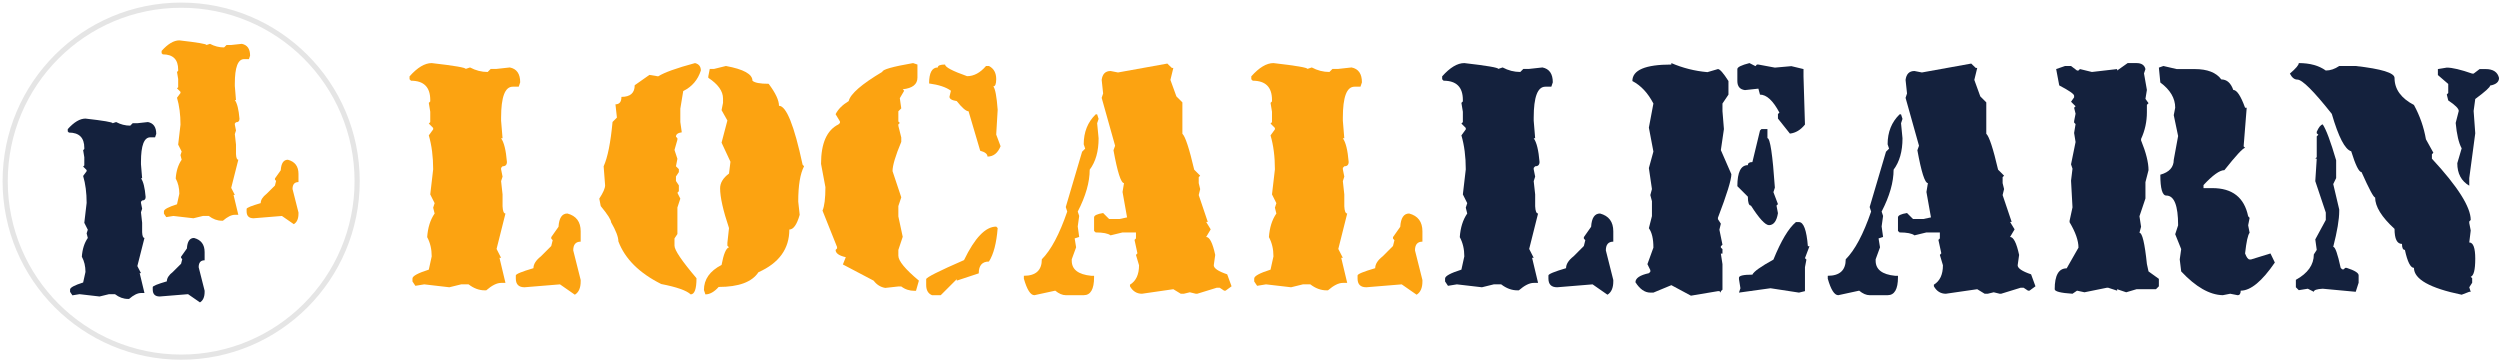 <svg width="483" height="70" viewBox="0 0 483 70" fill="none" xmlns="http://www.w3.org/2000/svg">
<circle cx="35" cy="35" r="34" stroke="#E5E5E5"/>
<path d="M16.513 22.911C20.012 23.308 21.762 23.605 21.762 23.804L22.437 23.58C23.303 24.043 24.212 24.275 25.161 24.275L25.636 23.804L26.536 23.804L28.586 23.58C29.652 23.795 30.185 24.556 30.185 25.862L29.96 26.531L29.035 26.531C27.836 26.531 27.236 28.11 27.236 31.268L27.236 31.739L27.461 34.442L27.236 34.442C27.686 35.054 27.986 36.261 28.136 38.063C28.136 38.509 27.911 38.732 27.461 38.732L27.236 38.98L27.236 39.203L27.461 40.319L27.236 41.014L27.461 43.047L27.461 44.857C27.494 45.601 27.644 45.973 27.911 45.973L26.536 51.404L27.236 52.768L26.986 52.768L27.911 56.612L27.236 56.612C26.586 56.612 25.82 56.992 24.936 57.752L24.711 57.752C23.845 57.752 23.012 57.447 22.212 56.835L21.062 56.835L19.238 57.281L15.363 56.835L13.989 57.058L13.539 56.389L13.539 55.942C13.539 55.562 14.38 55.107 16.063 54.578L16.513 52.545C16.513 51.437 16.28 50.453 15.813 49.594C15.913 48.139 16.297 46.932 16.963 45.973L16.738 45.081L16.963 44.386L16.288 43.047L16.738 39.203C16.738 37.252 16.513 35.517 16.063 33.996L16.738 33.078L16.738 32.855L16.063 32.185L16.288 31.962L16.288 30.375L16.063 29.011L16.288 28.788L16.288 28.565C16.288 26.598 15.297 25.614 13.314 25.614L13.089 25.391L13.089 24.944C14.305 23.589 15.447 22.911 16.513 22.911ZM37.484 45.973C38.85 46.337 39.533 47.246 39.533 48.701L39.533 50.288C38.767 50.288 38.384 50.734 38.384 51.627L39.533 56.165L39.533 56.389C39.533 57.38 39.233 58.058 38.633 58.422L36.334 56.835L30.86 57.281C29.96 57.281 29.51 56.835 29.51 55.942L29.51 55.471C29.51 55.256 30.419 54.884 32.235 54.355C32.235 53.743 32.618 53.14 33.385 52.545L34.984 50.958L35.209 50.065L34.984 49.817L34.984 49.594L36.109 48.007C36.192 46.651 36.651 45.973 37.484 45.973Z" fill="#14213D"/>
<path d="M34.646 7.8C38.146 8.197 39.895 8.494 39.895 8.693L40.57 8.47C41.437 8.932 42.345 9.164 43.295 9.164L43.77 8.693H44.669L46.719 8.47C47.785 8.685 48.319 9.445 48.319 10.751L48.094 11.421H47.169C45.969 11.421 45.369 12.999 45.369 16.157V16.628L45.594 19.331H45.369C45.819 19.943 46.119 21.15 46.269 22.952C46.269 23.398 46.044 23.621 45.594 23.621L45.369 23.869V24.093L45.594 25.208L45.369 25.903L45.594 27.936V29.747C45.627 30.491 45.777 30.862 46.044 30.862L44.669 36.293L45.369 37.657H45.119L46.044 41.501H45.369C44.719 41.501 43.953 41.881 43.07 42.642H42.845C41.978 42.642 41.145 42.336 40.345 41.724H39.196L37.371 42.17L33.497 41.724L32.122 41.947L31.672 41.278V40.831C31.672 40.451 32.514 39.996 34.197 39.467L34.646 37.434C34.646 36.326 34.413 35.343 33.947 34.483C34.047 33.028 34.43 31.821 35.096 30.862L34.871 29.97L35.096 29.275L34.422 27.936L34.871 24.093C34.871 22.142 34.646 20.406 34.197 18.885L34.871 17.967V17.744L34.197 17.075L34.422 16.851V15.264L34.197 13.9L34.422 13.677V13.454C34.422 11.487 33.43 10.503 31.447 10.503L31.222 10.28V9.834C32.439 8.478 33.58 7.8 34.646 7.8ZM55.617 30.862C56.983 31.226 57.667 32.135 57.667 33.59V35.177C56.9 35.177 56.517 35.624 56.517 36.516L57.667 41.054V41.278C57.667 42.27 57.367 42.947 56.767 43.311L54.467 41.724L48.993 42.17C48.094 42.17 47.644 41.724 47.644 40.831V40.36C47.644 40.145 48.552 39.773 50.368 39.244C50.368 38.633 50.751 38.029 51.518 37.434L53.118 35.847L53.343 34.954L53.118 34.706V34.483L54.242 32.896C54.326 31.54 54.784 30.862 55.617 30.862Z" fill="#FCA311"/>
<path d="M83.406 12.188C87.781 12.688 89.969 13.062 89.969 13.312L90.812 13.031C91.896 13.615 93.031 13.906 94.219 13.906L94.812 13.312H95.938L98.5 13.031C99.833 13.302 100.5 14.26 100.5 15.906L100.219 16.75H99.062C97.562 16.75 96.812 18.74 96.812 22.719V23.312L97.094 26.719H96.812C97.375 27.49 97.75 29.01 97.938 31.281C97.938 31.844 97.656 32.125 97.094 32.125L96.812 32.438V32.719L97.094 34.125L96.812 35L97.094 37.562V39.844C97.135 40.781 97.323 41.25 97.656 41.25L95.938 48.094L96.812 49.812H96.5L97.656 54.656H96.812C96 54.656 95.042 55.135 93.938 56.094H93.656C92.573 56.094 91.531 55.708 90.531 54.938H89.094L86.812 55.5L81.969 54.938L80.25 55.219L79.688 54.375V53.812C79.688 53.333 80.74 52.76 82.844 52.094L83.406 49.531C83.406 48.135 83.115 46.896 82.531 45.812C82.656 43.979 83.135 42.458 83.969 41.25L83.688 40.125L83.969 39.25L83.125 37.562L83.688 32.719C83.688 30.26 83.406 28.073 82.844 26.156L83.688 25V24.719L82.844 23.875L83.125 23.594V21.594L82.844 19.875L83.125 19.594V19.312C83.125 16.833 81.885 15.594 79.406 15.594L79.125 15.312V14.75C80.646 13.042 82.073 12.188 83.406 12.188ZM109.625 41.25C111.333 41.708 112.188 42.854 112.188 44.688V46.688C111.229 46.688 110.75 47.25 110.75 48.375L112.188 54.094V54.375C112.188 55.625 111.812 56.479 111.062 56.938L108.188 54.938L101.344 55.5C100.219 55.5 99.656 54.938 99.656 53.812V53.219C99.656 52.948 100.792 52.479 103.062 51.812C103.062 51.042 103.542 50.281 104.5 49.531L106.5 47.531L106.781 46.406L106.5 46.094V45.812L107.906 43.812C108.01 42.104 108.583 41.25 109.625 41.25Z" fill="#FCA311"/>
<path d="M134.281 12.188C135.031 12.375 135.406 12.854 135.406 13.625C134.823 15.438 133.688 16.76 132 17.594L131.438 21V23.562L131.719 25.562C130.969 25.667 130.594 25.948 130.594 26.406L130.875 26.719V27L130.312 28.969L130.875 30.688L130.594 32.125L131.156 32.688V33.25L130.594 34.094V34.969L131.156 35.812V36.938L130.875 37.25L131.438 38.375L130.875 40.094V45.219L130.312 46.062V47.469C130.312 48.323 131.729 50.417 134.562 53.75C134.562 55.833 134.188 56.875 133.438 56.875C132.646 56.125 130.75 55.458 127.75 54.875C123.5 52.75 120.74 50 119.469 46.625C119.469 45.792 119 44.562 118.062 42.938C118.062 42.479 117.396 41.438 116.062 39.812L115.781 38.375C116.531 37.229 116.906 36.375 116.906 35.812L116.625 32.125C117.396 30.438 117.969 27.583 118.344 23.562L119.188 22.719L118.906 20.156C119.677 20.156 120.062 19.677 120.062 18.719C121.771 18.719 122.625 17.969 122.625 16.469L125.469 14.469L127.156 14.75C128.344 14 130.719 13.146 134.281 12.188ZM140.25 12.75C143.667 13.375 145.375 14.323 145.375 15.594C145.792 15.99 146.833 16.188 148.5 16.188C149.833 17.958 150.5 19.375 150.5 20.438C151.917 20.438 153.438 24.229 155.062 31.812L155.344 32.125C154.594 33.562 154.219 35.833 154.219 38.938L154.5 41.5C153.958 43.396 153.292 44.344 152.5 44.344C152.5 48.073 150.51 50.823 146.531 52.594C145.281 54.49 142.719 55.438 138.844 55.438C137.99 56.396 137.135 56.875 136.281 56.875L136 56.031C136 53.969 137.135 52.354 139.406 51.188C139.802 49.062 140.281 47.927 140.844 47.781L140.531 47.469V46.906L140.844 44.062C139.698 40.646 139.125 38.083 139.125 36.375C139.125 35.333 139.698 34.385 140.844 33.531L141.125 31.25L139.406 27.562L140.531 23.281L139.406 21.281L139.688 19.875V19.031C139.688 17.615 138.74 16.281 136.844 15.031V14.75L137.125 13.312H137.969L140.25 12.75Z" fill="#FCA311"/>
<path d="M176.406 12.188L177.25 12.469V15C177.25 16.292 176.302 17.042 174.406 17.25L174.688 17.531L173.844 18.969L174.125 20.938L173.562 21.5V23.469L173.844 23.75L173.562 24.031V24.312L174.125 26.562V27.406C173 30.094 172.438 31.979 172.438 33.062L174.125 38.125L173.562 39.812V41.812L174.406 45.75L173.562 48.281V49.406C173.562 50.406 174.885 52.01 177.531 54.219L176.969 56.188H176.688C175.708 56.188 174.854 55.906 174.125 55.344H173.562L171.031 55.625C170.135 55.479 169.385 55.01 168.781 54.219L162.844 51.094L163.406 49.688C162.094 49.396 161.438 48.927 161.438 48.281L161.719 48V47.719L158.906 40.688C159.281 39.854 159.469 38.344 159.469 36.156L158.625 31.656C158.625 27.677 159.75 25.135 162 24.031L162.281 23.75V23.469L161.438 22.062C161.917 21.104 162.76 20.26 163.969 19.531C164.281 18.156 166.448 16.271 170.469 13.875C170.469 13.438 172.448 12.875 176.406 12.188ZM182.594 12.469C182.594 12.969 184.01 13.719 186.844 14.719C188.156 14.719 189.375 14.062 190.5 12.75H191.062C192 13.229 192.469 14.073 192.469 15.281C192.469 16.219 192.281 16.688 191.906 16.688C192.281 17.146 192.562 18.656 192.75 21.219L192.469 26L193.312 28.25C192.771 29.583 191.927 30.25 190.781 30.25C190.781 29.75 190.312 29.375 189.375 29.125L187.125 21.5C186.646 21.5 185.885 20.844 184.844 19.531C183.906 19.385 183.438 19.104 183.438 18.688L183.719 17.531C182.781 16.844 181.375 16.375 179.5 16.125C179.5 14.062 180.062 13.031 181.188 13.031C181.188 12.656 181.656 12.469 182.594 12.469ZM192.469 43.781L192.75 44.062C192.521 46.979 191.958 49.135 191.062 50.531C189.75 50.531 189.094 51.292 189.094 52.812L184.844 54.219V53.938L181.75 57.031H180.062C179.312 56.719 178.938 56.062 178.938 55.062V53.938C178.938 53.604 181.375 52.375 186.25 50.25C188.333 45.938 190.406 43.781 192.469 43.781Z" fill="#FCA311"/>
<path d="M225.531 12.281L225.812 12.562L226.406 13.125H226.688L226.125 15.438L227.281 18.625L228.438 19.781V25.844C229 26.365 229.76 28.677 230.719 32.781L231.875 33.938L231.594 34.219V35.375L231.875 36.531L231.594 37.688L233.344 42.875H233.031L233.906 44.312L233.031 45.781C233.698 45.781 234.281 46.938 234.781 49.25L234.5 51.25C234.5 51.833 235.365 52.417 237.094 53L237.938 55.312L236.781 56.156H236.5L235.656 55.594H235.062L231.312 56.75H231.031L229.875 56.469L228.719 56.75H228.125L226.688 55.875L220.625 56.75C219.625 56.75 218.854 56.271 218.312 55.312V55C219.479 54.292 220.062 53.042 220.062 51.25L219.469 49.25L219.75 48.938L219.188 46.344L219.469 46.062V44.906H216.875L214.562 45.469C214.062 45.094 213.104 44.906 211.688 44.906L211.375 44.625V42C211.375 41.625 211.958 41.344 213.125 41.156L214.281 42.312H216.281L217.75 42L216.875 37.094L217.156 35.375C216.573 35.375 215.896 33.26 215.125 29.031L215.438 28.156L212.844 18.906L213.125 18.062L212.844 15.438C212.99 14.292 213.562 13.719 214.562 13.719L216 14L225.531 12.281ZM211.688 22.094H211.969L212.25 22.969L211.969 23.812L212.25 26.719C212.25 29.24 211.677 31.26 210.531 32.781C210.531 35.198 209.76 37.896 208.219 40.875L208.5 41.719L208.219 43.75L208.5 45.781L207.625 46.062L207.906 47.781L207.062 50.094V50.375C207.062 52.062 208.312 53.031 210.812 53.281H211.375V53.562C211.375 55.875 210.708 57.031 209.375 57.031H205.906C205.26 57.031 204.583 56.74 203.875 56.156L199.844 57.031C199.094 57.031 198.417 55.969 197.812 53.844V53.281C200.125 53.281 201.281 52.219 201.281 50.094C203.052 48.323 204.688 45.25 206.188 40.875L205.906 40L209.062 29.312L209.656 28.719L209.375 27.875C209.375 25.521 210.146 23.594 211.688 22.094Z" fill="#FCA311"/>
<path d="M246.031 12.188C250.406 12.688 252.594 13.062 252.594 13.312L253.438 13.031C254.521 13.615 255.656 13.906 256.844 13.906L257.438 13.312H258.562L261.125 13.031C262.458 13.302 263.125 14.26 263.125 15.906L262.844 16.75H261.688C260.188 16.75 259.438 18.74 259.438 22.719V23.312L259.719 26.719H259.438C260 27.49 260.375 29.01 260.562 31.281C260.562 31.844 260.281 32.125 259.719 32.125L259.438 32.438V32.719L259.719 34.125L259.438 35L259.719 37.562V39.844C259.76 40.781 259.948 41.25 260.281 41.25L258.562 48.094L259.438 49.812H259.125L260.281 54.656H259.438C258.625 54.656 257.667 55.135 256.562 56.094H256.281C255.198 56.094 254.156 55.708 253.156 54.938H251.719L249.438 55.5L244.594 54.938L242.875 55.219L242.312 54.375V53.812C242.312 53.333 243.365 52.76 245.469 52.094L246.031 49.531C246.031 48.135 245.74 46.896 245.156 45.812C245.281 43.979 245.76 42.458 246.594 41.25L246.312 40.125L246.594 39.25L245.75 37.562L246.312 32.719C246.312 30.26 246.031 28.073 245.469 26.156L246.312 25V24.719L245.469 23.875L245.75 23.594V21.594L245.469 19.875L245.75 19.594V19.312C245.75 16.833 244.51 15.594 242.031 15.594L241.75 15.312V14.75C243.271 13.042 244.698 12.188 246.031 12.188ZM272.25 41.25C273.958 41.708 274.812 42.854 274.812 44.688V46.688C273.854 46.688 273.375 47.25 273.375 48.375L274.812 54.094V54.375C274.812 55.625 274.438 56.479 273.688 56.938L270.812 54.938L263.969 55.5C262.844 55.5 262.281 54.938 262.281 53.812V53.219C262.281 52.948 263.417 52.479 265.688 51.812C265.688 51.042 266.167 50.281 267.125 49.531L269.125 47.531L269.406 46.406L269.125 46.094V45.812L270.531 43.812C270.635 42.104 271.208 41.25 272.25 41.25Z" fill="#FCA311"/>
<path d="M282.906 12.188C287.281 12.688 289.469 13.062 289.469 13.312L290.312 13.031C291.396 13.615 292.531 13.906 293.719 13.906L294.312 13.312H295.438L298 13.031C299.333 13.302 300 14.26 300 15.906L299.719 16.75H298.562C297.062 16.75 296.312 18.74 296.312 22.719V23.312L296.594 26.719H296.312C296.875 27.49 297.25 29.01 297.438 31.281C297.438 31.844 297.156 32.125 296.594 32.125L296.312 32.438V32.719L296.594 34.125L296.312 35L296.594 37.562V39.844C296.635 40.781 296.823 41.25 297.156 41.25L295.438 48.094L296.312 49.812H296L297.156 54.656H296.312C295.5 54.656 294.542 55.135 293.438 56.094H293.156C292.073 56.094 291.031 55.708 290.031 54.938H288.594L286.312 55.5L281.469 54.938L279.75 55.219L279.188 54.375V53.812C279.188 53.333 280.24 52.76 282.344 52.094L282.906 49.531C282.906 48.135 282.615 46.896 282.031 45.812C282.156 43.979 282.635 42.458 283.469 41.25L283.188 40.125L283.469 39.25L282.625 37.562L283.188 32.719C283.188 30.26 282.906 28.073 282.344 26.156L283.188 25V24.719L282.344 23.875L282.625 23.594V21.594L282.344 19.875L282.625 19.594V19.312C282.625 16.833 281.385 15.594 278.906 15.594L278.625 15.312V14.75C280.146 13.042 281.573 12.188 282.906 12.188ZM309.125 41.25C310.833 41.708 311.688 42.854 311.688 44.688V46.688C310.729 46.688 310.25 47.25 310.25 48.375L311.688 54.094V54.375C311.688 55.625 311.312 56.479 310.562 56.938L307.688 54.938L300.844 55.5C299.719 55.5 299.156 54.938 299.156 53.812V53.219C299.156 52.948 300.292 52.479 302.562 51.812C302.562 51.042 303.042 50.281 304 49.531L306 47.531L306.281 46.406L306 46.094V45.812L307.406 43.812C307.51 42.104 308.083 41.25 309.125 41.25Z" fill="#14213D"/>
<path d="M322.906 12.188C325.135 13.146 327.458 13.729 329.875 13.938L331.906 13.344C332.281 13.344 332.958 14.115 333.938 15.656V18.281L332.781 20V21.469L333.062 24.938L332.469 29L334.5 33.656C334.5 34.74 333.635 37.542 331.906 42.062V42.344L332.469 43.219L332.188 44.375L332.781 47.281L332.469 47.562V47.844L332.781 48.125V49H332.469L332.781 51.031V55.969L332.469 56.25V56.531L332.188 56.25H331.906L326.688 57.125L322.906 55.094L319.438 56.531H318.844C317.781 56.531 316.823 55.865 315.969 54.531C315.969 53.74 316.833 53.156 318.562 52.781L318.844 52.5V52.188L318.281 51.031L319.438 47.844C319.438 46.135 319.146 44.885 318.562 44.094L319.156 41.75V38.875L318.844 37.688L319.156 36.531L318.562 32.469L319.438 29.281L318.562 24.656L319.438 20C318.375 17.958 317.021 16.51 315.375 15.656C315.375 13.531 317.885 12.469 322.906 12.469V12.188ZM338 12.188L339.156 12.781L339.438 12.469H339.719L342.906 13.062L346.094 12.781L348.438 13.344V14.781L348.719 24.062C347.885 25.104 346.917 25.688 345.812 25.812L343.5 22.906V22.031L343.781 21.75C342.552 19.438 341.302 18.281 340.031 18.281L339.719 17.125L337.125 17.406C336.146 17.281 335.656 16.698 335.656 15.656V13.344C335.656 12.969 336.438 12.583 338 12.188ZM341.469 24.938V26.688C341.99 26.688 342.469 29.875 342.906 36.25L342.625 37.125L343.5 39.438L343.219 39.719L343.5 41.188C343.25 42.729 342.667 43.5 341.75 43.5C341.021 43.458 339.865 42.198 338.281 39.719C337.885 39.719 337.688 39.146 337.688 38L335.656 35.969C335.656 33.26 336.333 31.906 337.688 31.906C337.688 31.51 337.979 31.312 338.562 31.312L340.031 25.219L340.312 24.938H341.469ZM347.562 42.906C348.458 42.906 349.031 44.458 349.281 47.562H349.594L348.719 49.875L349 50.156L348.719 51.625V56.25L347.562 56.531L342.062 55.688L335.969 56.531L336.25 55.688L335.969 53.938V53.656C335.969 53.26 336.833 53.062 338.562 53.062C338.812 52.479 340.167 51.51 342.625 50.156C344.104 46.51 345.552 44.094 346.969 42.906H347.562Z" fill="#14213D"/>
<path d="M380.844 12.281L381.125 12.562L381.719 13.125H382L381.438 15.438L382.594 18.625L383.75 19.781V25.844C384.312 26.365 385.073 28.677 386.031 32.781L387.188 33.938L386.906 34.219V35.375L387.188 36.531L386.906 37.688L388.656 42.875H388.344L389.219 44.312L388.344 45.781C389.01 45.781 389.594 46.938 390.094 49.25L389.812 51.25C389.812 51.833 390.677 52.417 392.406 53L393.25 55.312L392.094 56.156H391.812L390.969 55.594H390.375L386.625 56.75H386.344L385.188 56.469L384.031 56.75H383.438L382 55.875L375.938 56.75C374.938 56.75 374.167 56.271 373.625 55.312V55C374.792 54.292 375.375 53.042 375.375 51.25L374.781 49.25L375.062 48.938L374.5 46.344L374.781 46.062V44.906H372.188L369.875 45.469C369.375 45.094 368.417 44.906 367 44.906L366.688 44.625V42C366.688 41.625 367.271 41.344 368.438 41.156L369.594 42.312H371.594L373.062 42L372.188 37.094L372.469 35.375C371.885 35.375 371.208 33.26 370.438 29.031L370.75 28.156L368.156 18.906L368.438 18.062L368.156 15.438C368.302 14.292 368.875 13.719 369.875 13.719L371.312 14L380.844 12.281ZM367 22.094H367.281L367.562 22.969L367.281 23.812L367.562 26.719C367.562 29.24 366.99 31.26 365.844 32.781C365.844 35.198 365.073 37.896 363.531 40.875L363.812 41.719L363.531 43.75L363.812 45.781L362.938 46.062L363.219 47.781L362.375 50.094V50.375C362.375 52.062 363.625 53.031 366.125 53.281H366.688V53.562C366.688 55.875 366.021 57.031 364.688 57.031H361.219C360.573 57.031 359.896 56.74 359.188 56.156L355.156 57.031C354.406 57.031 353.729 55.969 353.125 53.844V53.281C355.438 53.281 356.594 52.219 356.594 50.094C358.365 48.323 360 45.25 361.5 40.875L361.219 40L364.375 29.312L364.969 28.719L364.688 27.875C364.688 25.521 365.458 23.594 367 22.094Z" fill="#14213D"/>
<path d="M411.062 12.188H412.781C413.74 12.188 414.312 12.573 414.5 13.344L414.219 14.188L414.781 17.375L414.5 19.094L415.094 19.938L414.781 20.25V21.688C414.781 23.5 414.406 25.219 413.656 26.844V27.125C414.615 29.479 415.094 31.396 415.094 32.875L414.5 35.188V38.344L413.344 41.781L413.656 43.812L413.344 44.969C413.885 44.969 414.365 46.979 414.781 51L415.094 52.438L417.094 53.875V55.312L416.531 55.875H412.781L410.781 56.469L409.031 55.875V56.156L407.312 55.594H407.031L402.719 56.469L401.281 56.156L400.406 56.75C398.115 56.604 396.969 56.312 396.969 55.875C396.969 53.188 397.74 51.844 399.281 51.844L401.562 47.844C401.562 46.49 400.99 44.854 399.844 42.938V42.656L400.406 40.062L400.125 34.906L400.406 32.594L400.125 31.75L401 27.438L400.719 25.688L401 23.969L400.719 23.688V23.406L401 21.969L400.719 20.812L401 20.531L400.125 19.656L400.719 18.812V18.5C400.719 18.167 399.76 17.5 397.844 16.5L397.25 13.344L398.969 12.75H400.125L401.281 13.625H401.562L401.844 13.344L404.156 13.906L409.031 13.344V13.625L411.062 12.188ZM417.969 12.75L420.531 13.344H424C426.458 13.344 428.177 14.01 429.156 15.344C430.219 15.344 430.99 16.021 431.469 17.375C432.156 17.375 432.917 18.521 433.75 20.812H434.062L433.469 28.281L433.75 28.562C433.333 28.604 432 30.042 429.75 32.875C428.854 32.875 427.51 33.833 425.719 35.75V36.344H427.438C431.292 36.344 433.594 38.156 434.344 41.781L434.625 42.094L434.344 43.531L434.625 44.969C434.292 45.365 434 46.698 433.75 48.969C434.042 49.74 434.333 50.125 434.625 50.125H434.906L438.656 48.969L439.5 50.719C437.021 54.344 434.823 56.156 432.906 56.156C432.906 56.74 432.708 57.031 432.312 57.031L430.875 56.75L429.438 57.031C426.896 56.969 424.219 55.438 421.406 52.438L421.125 50.125L421.406 48.125L420.25 45.25L420.812 43.531C420.812 39.698 420.052 37.781 418.531 37.781C417.76 37.781 417.375 36.438 417.375 33.75C419.104 33.271 419.969 32.312 419.969 30.875L420.812 26.281L419.969 22.25L420.25 20.812C420.25 18.979 419.292 17.354 417.375 15.938L417.094 13.062L417.969 12.75Z" fill="#14213D"/>
<path d="M444.125 12.188C446.271 12.188 448.01 12.667 449.344 13.625C450.219 13.625 451.083 13.333 451.938 12.75H455.125C460.125 13.312 462.625 14.083 462.625 15.062C462.625 17.229 463.875 18.969 466.375 20.281C467.521 22.385 468.292 24.594 468.688 26.906L470.125 29.5L469.844 29.812V30.656C474.844 36.052 477.344 40 477.344 42.5L477.062 42.781V43.094L477.344 44.531L477.062 46.844C477.833 46.844 478.219 47.896 478.219 50C478.219 52.125 477.927 53.281 477.344 53.469L477.625 53.75V54.625L477.062 55.5L477.344 56.375H477.062L475.594 56.938C469.448 55.667 466.375 53.938 466.375 51.75C465.708 51.75 465.125 50.594 464.625 48.281C464.25 48.281 464.062 47.896 464.062 47.125C463.104 47.125 462.625 46.156 462.625 44.219C460.125 41.927 458.875 39.906 458.875 38.156C458.583 38.156 457.708 36.521 456.25 33.25C455.75 33.25 455.083 31.906 454.25 29.219C453.062 28.906 451.812 26.5 450.5 22C447 17.583 444.781 15.375 443.844 15.375C443.281 15.375 442.802 14.99 442.406 14.219C443.552 13.24 444.125 12.562 444.125 12.188ZM472.719 13.062C473.781 13.062 475.417 13.448 477.625 14.219H477.906L479.062 13.344H480.219C481.677 13.344 482.542 13.917 482.812 15.062C482.812 15.833 482.24 16.323 481.094 16.531C481.094 16.844 480.135 17.708 478.219 19.125L477.906 21.438L478.219 25.75L477.062 34.406V35.875C475.521 34.979 474.75 33.531 474.75 31.531L475.594 28.656C475.031 27.635 474.646 26 474.438 23.75L475.031 21.438C475.031 20.979 474.354 20.302 473 19.406L472.719 18.25L473 17.969V16.219L471 14.5V13.344L472.719 13.062ZM448.75 24.031C449.417 25.031 450.281 27.344 451.344 30.969V34.406L450.781 35.562L451.938 40.469V40.781C451.938 42.385 451.552 44.688 450.781 47.688C451.156 47.688 451.635 49.042 452.219 51.75L452.5 52.031H452.812L453.094 51.75H453.375C454.917 52.25 455.688 52.729 455.688 53.188V54.625L455.125 56.375L448.75 55.781C447.604 55.844 447.031 56.042 447.031 56.375L445.875 55.781L444.125 56.062L443.562 55.5V54.062C445.875 52.792 447.031 51.156 447.031 49.156L447.594 48.281L447.312 46.25L449.344 42.5V41.062L447.312 35L447.594 30.656H447.312L447.594 30.375V26.344L447.906 26.031L447.594 25.75V25.469C447.969 24.594 448.354 24.115 448.75 24.031Z" fill="#14213D"/>
</svg>
